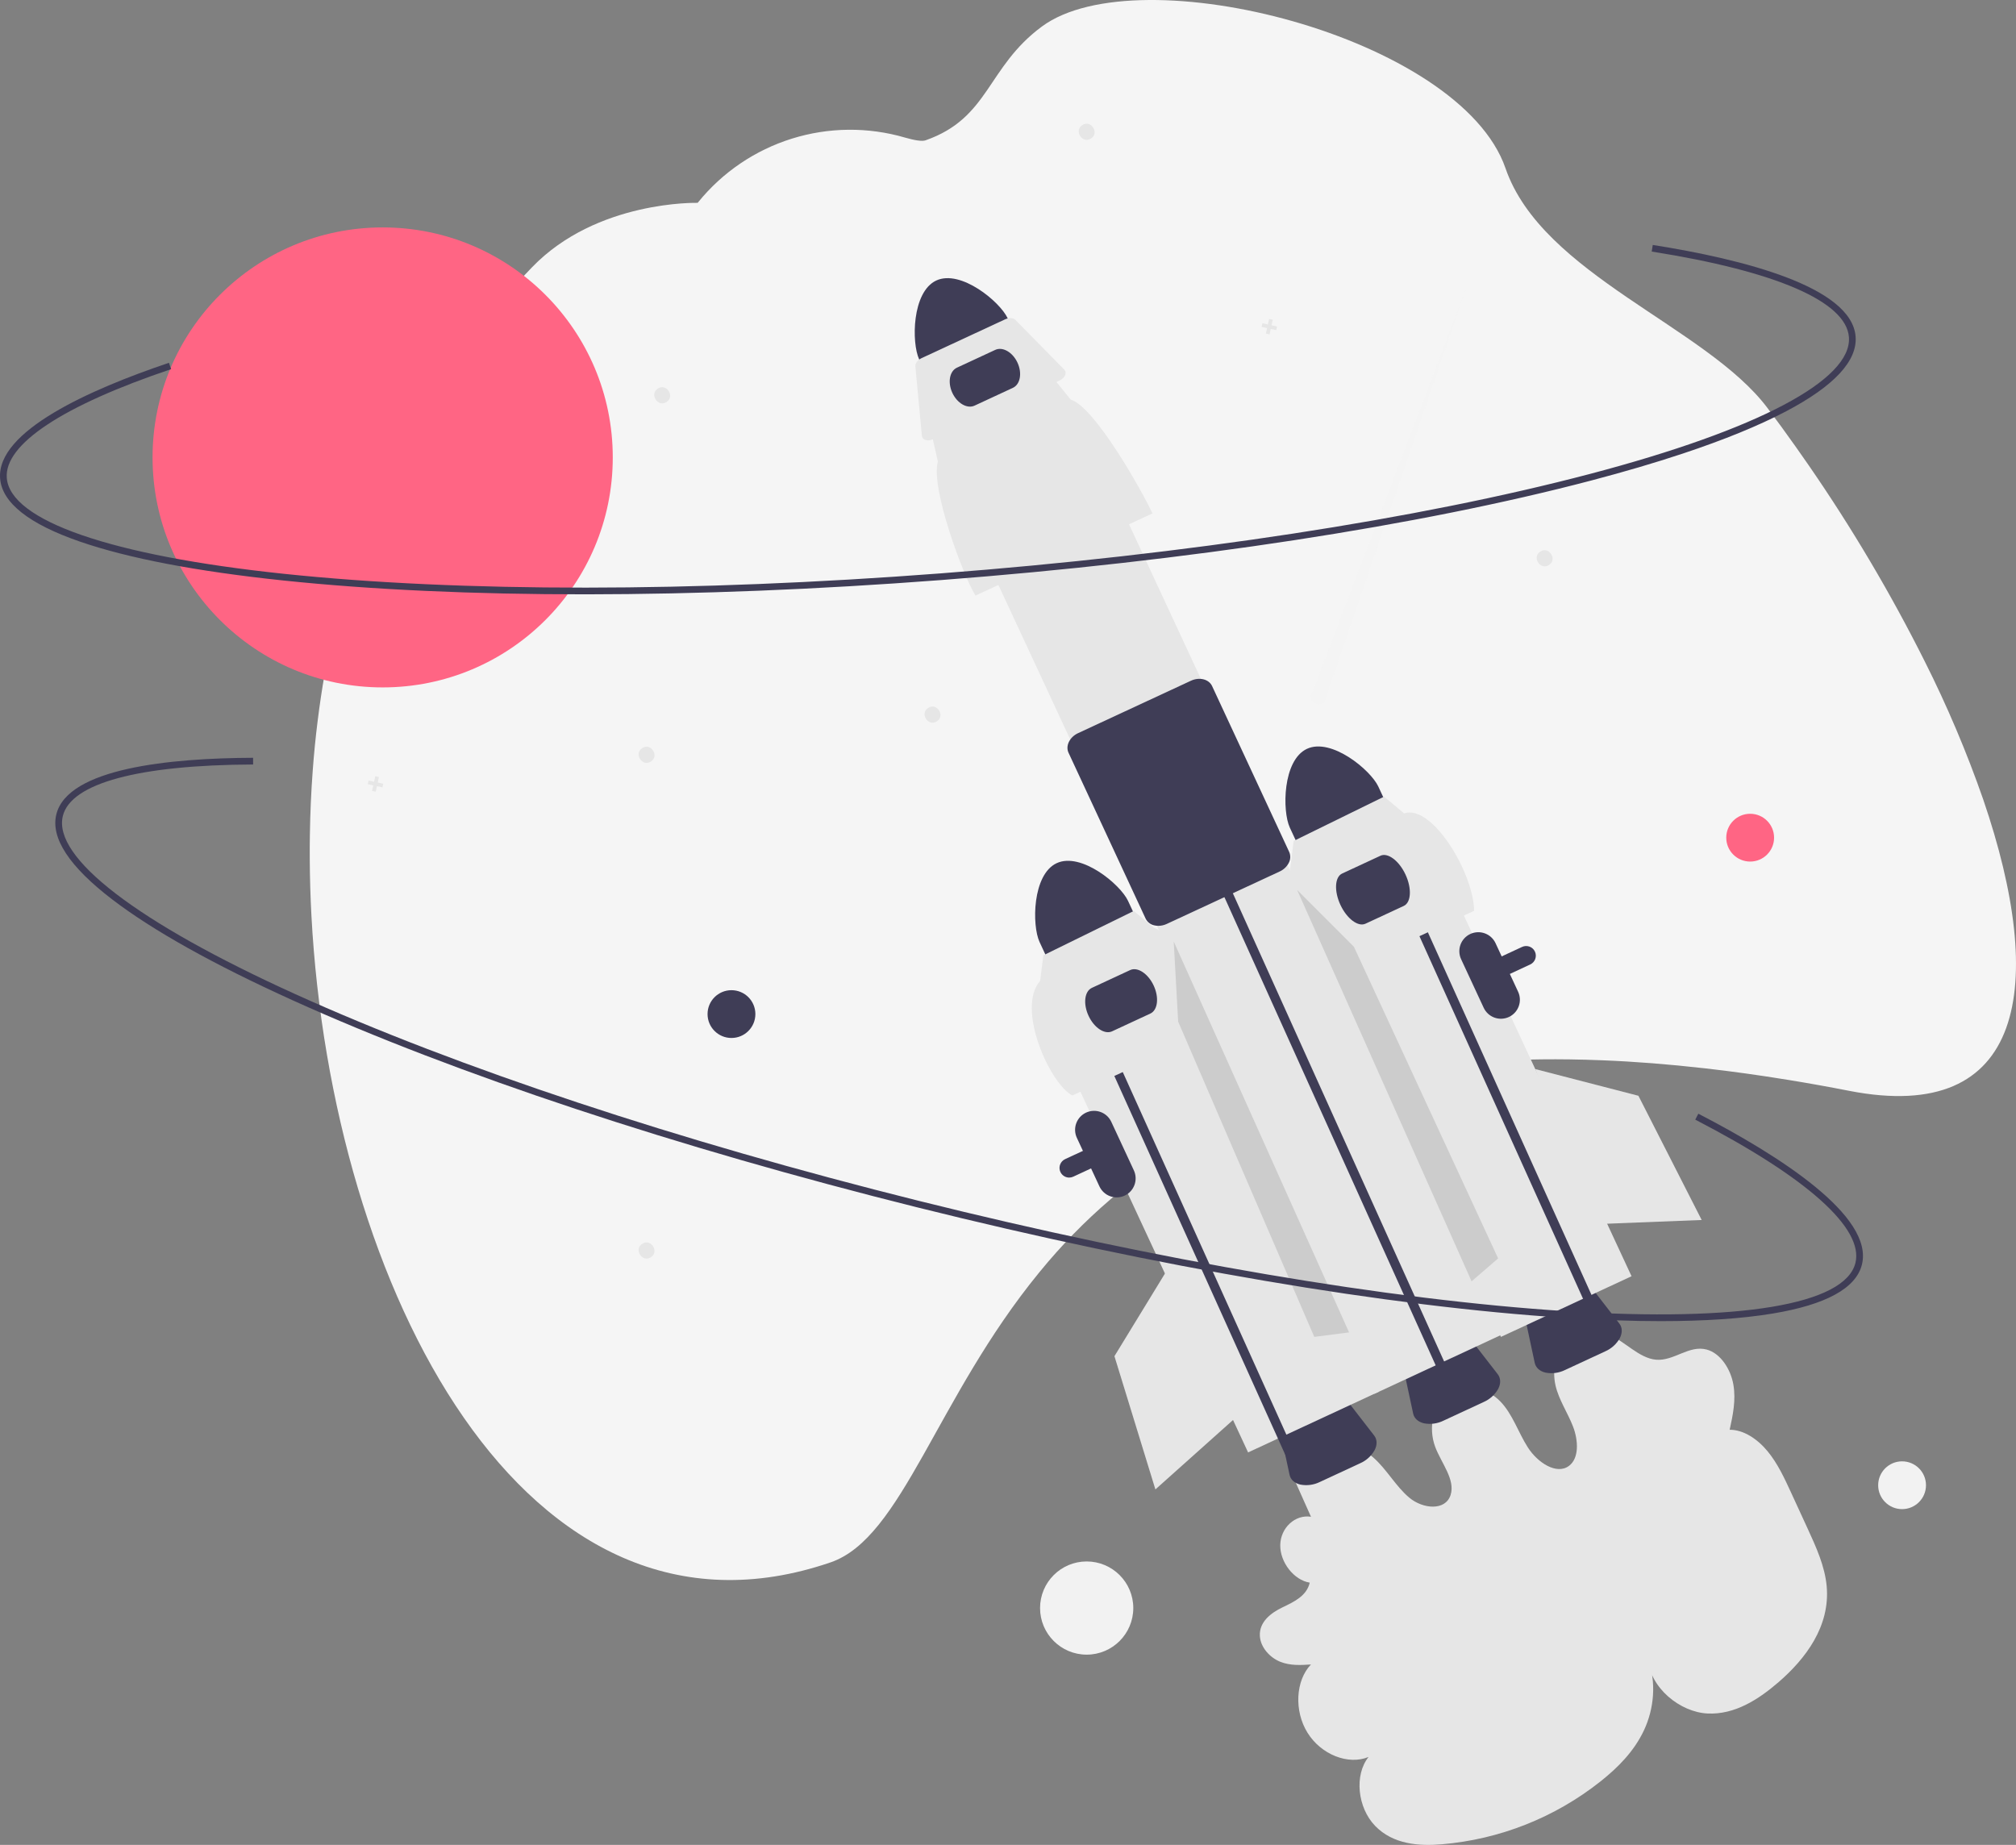 <svg width="330" height="302" viewBox="0 0 330 302" fill="none" xmlns="http://www.w3.org/2000/svg">
<rect x="0" y="0" width="330" height="302" fill="#808080" stroke="none"/>
<g clip-path="url(#clip0_1_605)">
<path d="M211.423 241.178L214.595 248.285C212.017 247.875 209.62 250.076 209.566 252.901C209.512 255.727 211.811 258.667 214.389 259.069C213.896 261.263 211.77 262.23 209.925 263.117C208.08 264.004 206.091 265.475 206.228 267.812C206.338 269.689 207.891 271.347 209.54 272.013C211.189 272.679 212.92 272.577 214.59 272.465C212.059 275.111 211.812 280.085 214.035 283.654C216.258 287.223 220.696 288.979 224.02 287.606C221.672 290.526 222.182 295.873 225.096 298.887C228.034 301.925 232.292 302.219 236.015 301.899C245.494 301.098 254.526 297.52 261.981 291.613C264.826 289.353 267.484 286.694 269.108 283.227C270.731 279.76 271.209 275.37 269.697 271.424C270.105 276.367 275.054 280.271 279.507 280.489C283.96 280.708 287.847 278.201 291.151 275.342C295.544 271.541 299.612 266.212 299.009 259.637C298.71 256.382 297.288 253.251 295.893 250.219L293.188 244.34C292.096 241.967 290.98 239.554 289.337 237.562C287.693 235.57 285.412 234.029 283.13 234.043C283.652 231.66 284.176 229.188 283.738 226.656C283.301 224.123 281.626 221.502 279.349 220.909C276.45 220.154 273.993 222.828 271.079 222.576C268.273 222.333 265.955 219.519 263.231 218.404C262.11 217.919 260.871 217.772 259.667 217.98C258.463 218.188 257.346 218.743 256.453 219.576C254.726 221.261 254.006 224.108 254.626 226.802C255.169 229.161 256.613 231.242 257.49 233.518C258.367 235.794 258.503 238.72 256.819 239.963C254.787 241.463 251.694 239.422 250.106 236.953C248.519 234.484 247.607 231.494 245.6 229.418C243.231 226.967 239.522 226.393 237.082 228.099C234.643 229.805 233.71 233.625 234.94 236.873C235.945 239.528 238.249 242.214 237.45 244.715C236.605 247.358 232.911 247.023 230.682 245.155C228.453 243.288 226.974 240.474 224.772 238.565C222.536 236.625 219.617 235.776 217.053 236.318C215.753 236.62 214.55 237.244 213.555 238.133C212.559 239.022 211.804 240.147 211.359 241.405" fill="#E6E6E6"/>
<path d="M262.765 221.205L256.185 224.261C255.196 224.749 254.074 224.9 252.991 224.691C252.036 224.465 251.391 223.882 251.221 223.089L249.69 215.941C249.401 214.593 250.518 212.998 252.346 212.149L255.98 210.461C257.808 209.612 259.748 209.788 260.593 210.878L265.07 216.657C265.567 217.298 265.597 218.168 265.153 219.043C264.615 220.005 263.776 220.765 262.765 221.205Z" fill="#3F3D56"/>
<path d="M58.743 89.101C64.929 72.179 74.582 56.734 87.084 43.755C97.691 32.749 114.2 33.206 114.2 33.206L114.294 33.089C118.267 28.192 123.599 24.576 129.62 22.696C135.641 20.816 142.084 20.755 148.139 22.521C149.713 22.972 150.924 23.172 151.5 22.971C161.997 19.299 161.504 11.01 170.561 4.332C186.42 -7.36 239.021 6.033 246.439 27.548C252.45 44.986 279.284 53.437 289.31 66.775C290.878 68.861 292.416 70.971 293.924 73.105C294.631 74.096 295.331 75.095 296.022 76.101C303.125 86.383 309.497 97.15 315.092 108.324C318.76 115.625 321.948 123.156 324.636 130.872C335.092 161.423 331.516 184.185 302.688 178.562C299.275 177.894 295.944 177.297 292.696 176.77C287.991 176.003 283.451 175.372 279.075 174.879C273.182 174.209 267.576 173.77 262.256 173.562C260.467 173.49 258.711 173.442 256.988 173.417C231.511 173.064 212.613 177.857 198.216 185.297C195.775 186.555 193.463 187.886 191.278 189.29C187.94 191.423 184.754 193.782 181.741 196.352C177.571 199.929 173.726 203.867 170.25 208.121L170.059 208.354C153.22 228.943 147.678 251.736 135.965 255.749C85.893 272.907 54.225 210.709 50.977 149.865C50.813 146.799 50.722 143.742 50.705 140.694C50.695 139.331 50.702 137.972 50.725 136.617C50.777 133.081 50.933 129.568 51.194 126.097C51.291 124.77 51.404 123.45 51.533 122.137C51.675 120.722 51.829 119.314 52.008 117.916C53.282 107.664 55.51 97.91 58.743 89.101Z" fill="#F5F5F5"/>
<path d="M213.941 122.577C209.942 124.438 209.876 132.773 211.13 135.474L213.402 140.363L227.887 133.636L225.614 128.747C224.358 126.048 217.942 120.722 213.941 122.577Z" fill="#3F3D56"/>
<path d="M175.017 192.764C174.762 192.764 174.511 192.702 174.285 192.584C174.059 192.467 173.865 192.296 173.719 192.087C173.573 191.879 173.479 191.638 173.446 191.385C173.413 191.133 173.441 190.876 173.529 190.636C173.6 190.441 173.709 190.261 173.849 190.108C173.99 189.955 174.16 189.831 174.349 189.744L249.151 155.006C249.34 154.918 249.544 154.868 249.751 154.859C249.959 154.851 250.167 154.883 250.362 154.954C250.557 155.025 250.737 155.135 250.89 155.275C251.043 155.416 251.167 155.585 251.254 155.774C251.431 156.155 251.449 156.59 251.305 156.984C251.161 157.378 250.866 157.699 250.486 157.876L175.683 192.615C175.475 192.713 175.247 192.763 175.017 192.764Z" fill="#3F3D56"/>
<path d="M233.529 136.753L212.147 146.683L245.688 218.843L267.07 208.913L233.529 136.753Z" fill="#E6E6E6"/>
<path d="M153.263 45.916C149.264 47.777 149.199 56.113 150.452 58.814L152.725 63.702L167.209 56.975L164.937 52.087C163.681 49.387 157.265 44.062 153.263 45.916Z" fill="#3F3D56"/>
<path d="M242.861 229.501L236.282 232.556C235.293 233.044 234.171 233.196 233.088 232.987C232.133 232.761 231.487 232.177 231.318 231.384L229.787 224.237C229.497 222.889 230.615 221.293 232.443 220.444L236.076 218.757C237.905 217.908 239.845 218.083 240.689 219.174L245.167 224.953C245.663 225.593 245.694 226.463 245.25 227.338C244.711 228.301 243.872 229.06 242.861 229.501Z" fill="#3F3D56"/>
<path d="M222.632 239.533L216.052 242.588C215.063 243.077 213.941 243.228 212.858 243.019C211.903 242.793 211.258 242.209 211.088 241.417L209.557 234.269C209.268 232.921 210.385 231.325 212.213 230.476L215.847 228.789C217.675 227.94 219.615 228.115 220.46 229.206L224.937 234.985C225.434 235.626 225.464 236.495 225.021 237.37C224.482 238.333 223.643 239.092 222.632 239.533Z" fill="#3F3D56"/>
<path d="M178.557 72.368L157.175 82.298L224.974 228.16L246.356 218.23L178.557 72.368Z" fill="#E6E6E6"/>
<path d="M200.743 147.559L198.343 142.282L199.724 141.646L202.116 146.906L236.752 223.669L235.372 224.309" fill="#3F3D56"/>
<path d="M227.803 143.173L225.404 137.896L226.785 137.259L229.177 142.52L263.813 219.282L262.433 219.923" fill="#3F3D56"/>
<path d="M188.649 84.041L159.677 97.495C157.833 94.627 152.273 79.928 153.521 75.567L152.584 71.408L172.588 62.118L175.266 65.41C179.24 66.629 186.978 80.436 188.649 84.041Z" fill="#E6E6E6"/>
<path d="M173.424 62.296L152.781 71.883C152.019 72.237 151.208 72.107 150.969 71.592C150.934 71.518 150.913 71.439 150.906 71.357L149.837 59.965C149.792 59.477 150.209 58.924 150.847 58.628L164.537 52.27C165.175 51.974 165.867 52.011 166.211 52.361L174.232 60.524C174.642 60.942 174.42 61.657 173.734 62.121C173.636 62.187 173.532 62.246 173.424 62.296Z" fill="#E6E6E6"/>
<path d="M189.615 151.553C189.392 151.554 189.169 151.528 188.952 151.475C188.646 151.412 188.358 151.279 188.111 151.087C187.864 150.896 187.664 150.65 187.527 150.369L174.906 123.217C174.384 122.093 175.085 120.656 176.469 120.013L194.95 111.43C196.334 110.787 197.885 111.179 198.408 112.303L211.028 139.455C211.155 139.741 211.214 140.052 211.201 140.364C211.188 140.677 211.104 140.982 210.955 141.257C210.631 141.879 210.106 142.373 209.465 142.66L190.985 151.242C190.557 151.444 190.089 151.55 189.615 151.553Z" fill="#3F3D56"/>
<path d="M192.143 155.663L170.761 165.594L204.302 237.753L225.683 227.823L192.143 155.663Z" fill="#E6E6E6"/>
<path d="M165.8 63.486L159.53 66.398C158.32 66.96 156.688 66.024 155.891 64.311C155.095 62.599 155.432 60.748 156.642 60.186L162.913 57.274C164.123 56.712 165.755 57.648 166.551 59.361C167.347 61.073 167.01 62.924 165.8 63.486Z" fill="#3F3D56"/>
<path d="M172.972 141.293C168.973 143.154 168.907 151.489 170.161 154.19L172.433 159.079L186.918 152.352L184.645 147.463C183.389 144.764 176.974 139.438 172.972 141.293Z" fill="#3F3D56"/>
<path d="M106.546 124.655C105.134 125.595 103.688 123.357 105.128 122.458C106.54 121.517 107.986 123.756 106.546 124.655Z" fill="#E6E6E6"/>
<path d="M253.551 92.488C252.139 93.429 250.693 91.19 252.133 90.292C253.545 89.351 254.99 91.59 253.551 92.488Z" fill="#E6E6E6"/>
<path d="M153.354 118.075C151.942 119.016 150.496 116.777 151.936 115.878C153.348 114.938 154.793 117.176 153.354 118.075Z" fill="#E6E6E6"/>
<path d="M106.546 205.801C105.134 206.742 103.688 204.503 105.128 203.605C106.54 202.664 107.986 204.903 106.546 205.801Z" fill="#E6E6E6"/>
<path d="M178.586 22.673C177.173 23.613 175.728 21.375 177.167 20.476C178.58 19.535 180.025 21.774 178.586 22.673Z" fill="#E6E6E6"/>
<path d="M109.106 65.805C107.693 66.746 106.248 64.507 107.687 63.608C109.1 62.668 110.545 64.906 109.106 65.805Z" fill="#E6E6E6"/>
<path d="M209.039 53.44L208.141 53.243L208.338 52.344L207.739 52.213L207.541 53.112L206.643 52.915L206.512 53.514L207.41 53.711L207.213 54.609L207.812 54.74L208.01 53.842L208.908 54.039L209.039 53.44Z" fill="#E6E6E6"/>
<path d="M62.73 128.292L61.832 128.095L62.028 127.196L61.429 127.065L61.232 127.963L60.333 127.767L60.202 128.365L61.101 128.562L60.904 129.461L61.503 129.592L61.7 128.694L62.599 128.89L62.73 128.292Z" fill="#E6E6E6"/>
<path d="M246.994 166.474C246.246 166.82 245.391 166.856 244.617 166.573C243.843 166.29 243.213 165.712 242.865 164.965L239.167 157.009C238.821 156.262 238.786 155.408 239.069 154.635C239.352 153.862 239.931 153.233 240.678 152.886C241.425 152.539 242.279 152.503 243.053 152.785C243.827 153.067 244.457 153.645 244.805 154.391L248.503 162.347C248.849 163.094 248.885 163.949 248.602 164.722C248.319 165.496 247.741 166.126 246.994 166.474Z" fill="#3F3D56"/>
<path d="M184.096 195.716C183.348 196.062 182.493 196.098 181.719 195.815C180.945 195.532 180.315 194.954 179.967 194.207L176.269 186.251C175.923 185.504 175.888 184.65 176.171 183.877C176.454 183.104 177.033 182.475 177.78 182.128C178.527 181.781 179.381 181.745 180.155 182.027C180.929 182.309 181.559 182.887 181.907 183.633L185.605 191.589C185.951 192.336 185.987 193.191 185.704 193.964C185.421 194.738 184.843 195.368 184.096 195.716Z" fill="#3F3D56"/>
<path d="M241.297 149.091L216.501 160.607C214.923 158.152 210.164 145.572 211.232 141.839L211.757 137.664L226.562 130.403L229.843 133.146C234.465 131.584 241.259 143.033 241.297 149.091Z" fill="#E6E6E6"/>
<path d="M229.785 148.293L223.515 151.205C222.305 151.767 220.464 150.381 219.411 148.117C218.359 145.853 218.487 143.553 219.697 142.991L225.967 140.079C227.177 139.517 229.019 140.902 230.071 143.167C231.123 145.431 230.995 147.731 229.785 148.293Z" fill="#3F3D56"/>
<path d="M176.607 163.277L174.208 158L175.589 157.363L177.981 162.624L212.617 239.386L211.237 240.027" fill="#3F3D56"/>
<path d="M200.328 167.807L175.532 179.323C171.874 177.435 166.284 165.082 170.263 160.555L170.788 156.38L185.593 149.119L188.874 151.863C192.275 152.906 198.898 164.722 200.328 167.807Z" fill="#E6E6E6"/>
<path d="M188.306 165.911L182.035 168.823C180.825 169.385 179.099 168.246 178.187 166.284C177.275 164.323 177.518 162.269 178.728 161.707L184.998 158.795C186.208 158.233 187.935 159.372 188.847 161.334C189.758 163.295 189.516 165.349 188.306 165.911Z" fill="#3F3D56"/>
<path d="M62.639 112.525C83.441 112.525 100.304 95.669 100.304 74.876C100.304 54.083 83.441 37.227 62.639 37.227C41.837 37.227 24.973 54.083 24.973 74.876C24.973 95.669 41.837 112.525 62.639 112.525Z" fill="#FF6584"/>
<path opacity="0.3" d="M217.072 114.089L239.961 47.268L214.828 113.289C214.703 113.446 214.618 113.63 214.579 113.826C214.54 114.023 214.549 114.225 214.604 114.417C214.659 114.61 214.759 114.786 214.896 114.932C215.033 115.078 215.203 115.189 215.391 115.256C215.58 115.323 215.781 115.344 215.98 115.318C216.178 115.292 216.367 115.218 216.531 115.104C216.696 114.99 216.831 114.839 216.925 114.662C217.019 114.486 217.069 114.289 217.072 114.089Z" fill="#F0F0F0"/>
<path d="M275.418 74.26C270.938 75.748 265.97 77.21 260.516 78.646C232.305 86.07 194.492 91.861 154.042 94.953C113.591 98.045 75.336 98.067 46.324 95.017C32.192 93.531 21.014 91.393 13.101 88.664C4.723 85.774 0.321 82.292 0.017 78.314C-0.576 70.565 14.722 63.745 27.66 59.388L28.01 60.427C10.243 66.41 0.69 72.733 1.111 78.231C1.646 85.233 18.168 90.953 46.439 93.926C75.387 96.97 113.572 96.947 153.958 93.86C194.344 90.773 232.088 84.993 260.237 77.586C287.727 70.352 303.187 62.186 302.651 55.184C302.206 49.371 290.742 44.397 270.369 41.18L270.541 40.097C285.343 42.435 303.12 46.935 303.745 55.101C304.049 59.078 300.228 63.189 292.387 67.318C287.918 69.672 282.239 71.994 275.418 74.26Z" fill="#3F3D56"/>
<path d="M286.486 141.034C288.647 141.034 290.4 139.283 290.4 137.122C290.4 134.962 288.647 133.21 286.486 133.21C284.324 133.21 282.572 134.962 282.572 137.122C282.572 139.283 284.324 141.034 286.486 141.034Z" fill="#FF6584"/>
<path d="M311.353 247.036C313.514 247.036 315.266 245.285 315.266 243.125C315.266 240.964 313.514 239.213 311.353 239.213C309.191 239.213 307.439 240.964 307.439 243.125C307.439 245.285 309.191 247.036 311.353 247.036Z" fill="#F2F2F2"/>
<path d="M177.878 270.856C182.092 270.856 185.508 267.441 185.508 263.228C185.508 259.016 182.092 255.601 177.878 255.601C173.664 255.601 170.248 259.016 170.248 263.228C170.248 267.441 173.664 270.856 177.878 270.856Z" fill="#F2F2F2"/>
<path d="M119.734 169.911C121.895 169.911 123.648 168.159 123.648 165.999C123.648 163.838 121.895 162.087 119.734 162.087C117.573 162.087 115.82 163.838 115.82 165.999C115.82 168.159 117.573 169.911 119.734 169.911Z" fill="#3F3D56"/>
<path d="M251.308 175.002L268.193 179.371L278.55 199.705L261.041 200.391L251.308 175.002Z" fill="#E6E6E6"/>
<path d="M212.333 145.689L221.626 154.984L245.23 205.995L240.884 209.747L212.333 145.689Z" fill="#CCCCCC"/>
<path d="M192.125 154.115L192.854 167.235L215.133 218.838L220.829 218.105L192.125 154.115Z" fill="#CCCCCC"/>
<path d="M191.517 207.12L182.423 221.998L189.127 243.809L202.187 232.131L191.517 207.12Z" fill="#E6E6E6"/>
<path d="M271.851 216.262C267.13 216.262 261.954 216.084 256.326 215.727C227.212 213.879 189.501 207.454 150.14 197.637C110.778 187.819 74.469 175.78 47.9 163.74C34.957 157.874 25.024 152.322 18.376 147.237C11.338 141.854 8.259 137.162 9.225 133.291C11.108 125.751 27.777 124.101 41.429 124.045L41.434 125.142C22.686 125.219 11.626 128.207 10.29 133.557C8.589 140.37 22.462 151.007 48.353 162.741C74.863 174.755 111.106 186.77 150.406 196.573C189.705 206.375 227.346 212.789 256.395 214.633C284.765 216.434 302.012 213.559 303.713 206.745C305.125 201.088 295.815 192.755 277.497 183.279L278.001 182.306C291.311 189.191 306.761 199.065 304.777 207.011C303.811 210.881 298.888 213.578 290.145 215.024C285.16 215.849 279.039 216.262 271.851 216.262Z" fill="#3F3D56"/>
</g>
<defs>
<clipPath id="clip0_1_605">
<rect width="330" height="302" fill="white"/>
</clipPath>
</defs>
</svg>
